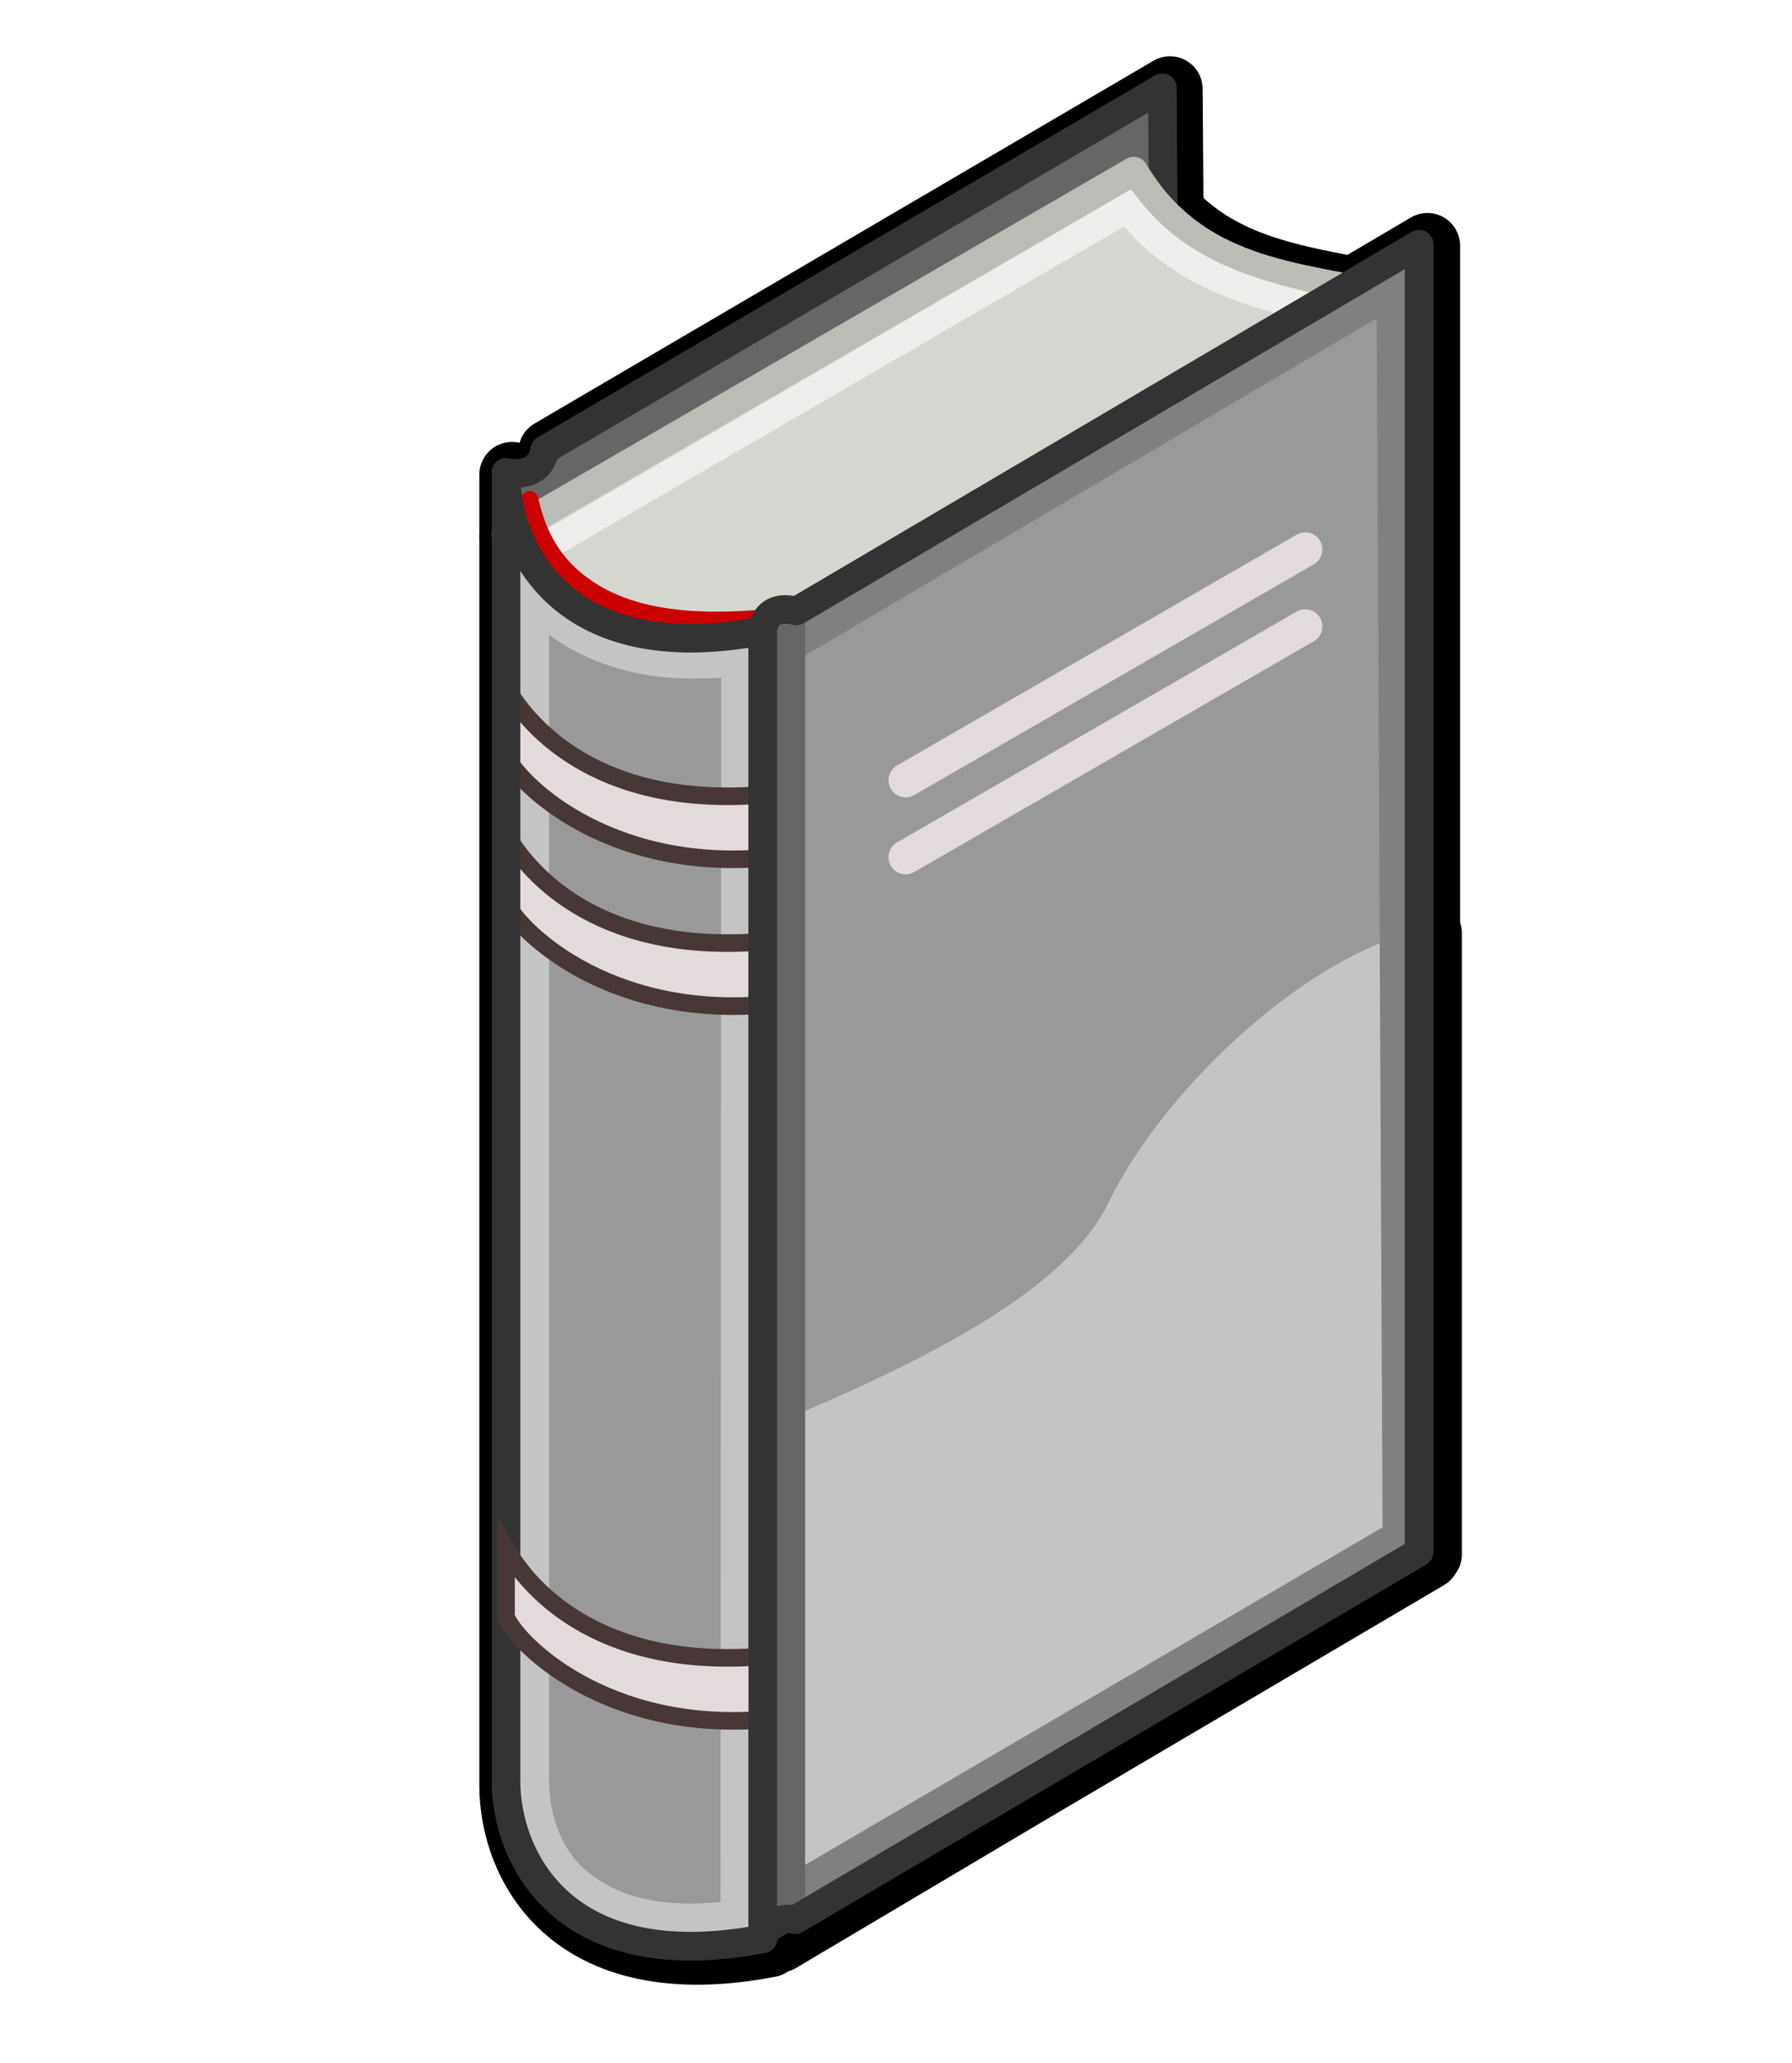 <?xml version="1.0" encoding="UTF-8" standalone="no"?>
<svg
   xmlns:dc="http://purl.org/dc/elements/1.1/"
   xmlns:cc="http://creativecommons.org/ns#"
   xmlns:rdf="http://www.w3.org/1999/02/22-rdf-syntax-ns#"
   xmlns:svg="http://www.w3.org/2000/svg"
   xmlns="http://www.w3.org/2000/svg"
   xmlns:xlink="http://www.w3.org/1999/xlink"
   xmlns:sodipodi="http://sodipodi.sourceforge.net/DTD/sodipodi-0.dtd"
   xmlns:inkscape="http://www.inkscape.org/namespaces/inkscape"
   viewBox="0 0 636 732"
   preserveAspectRatio="xMidYMid meet"
   id="svg2"
   version="1.1"
   inkscape:version="0.91 r13725"
   sodipodi:docname="book.svg">
  <sodipodi:namedview
     pagecolor="#ffffff"
     bordercolor="#666666"
     borderopacity="1"
     objecttolerance="10"
     gridtolerance="10"
     guidetolerance="10"
     inkscape:pageopacity="0"
     inkscape:pageshadow="2"
     inkscape:window-width="1920"
     inkscape:window-height="1056"
     id="namedview17"
     showgrid="false"
     inkscape:zoom="2.2543118"
     inkscape:cx="450.49628"
     inkscape:cy="474.83849"
     inkscape:window-x="1366"
     inkscape:window-y="24"
     inkscape:window-maximized="1"
     inkscape:current-layer="g4951" />
  <defs
     id="defs4">
    <style
       type="text/css"
       id="style6"><![CDATA[
			.hex {
				stroke: #000000;
				stroke-width: 10;
				fill: #00000000;
			}
.hex .hexbg {
filter:url(#f1);
			}
.hex {
  stroke-linecap: butt;
  -webkit-transition: all .25s ease-out;
  -moz-transition: all .25s ease-out;
  -ms-transition: all .25s ease-out;
  -o-transition: all .25s ease-out;
  transition: all .25s ease-out;
}

.hex:hover {
  stroke: #3182bd;
  stroke-width: 10;
}
		]]></style>
    <filter
       id="f1"
       x="-50%"
       y="-50%"
       width="200%"
       height="200%">
      <feGaussianBlur
         in="SourceGraphic"
         stdDeviation="10"
         id="feGaussianBlur9" />
    </filter>
    <linearGradient
       id="linearGradient4015">
      <stop
         id="stop4017"
         offset="0"
         style="stop-color:#ffffff;stop-opacity:0.376;" />
      <stop
         style="stop-color:#5c5c5c;stop-opacity:0.085;"
         offset="0.401"
         id="stop4023" />
      <stop
         id="stop4019"
         offset="1"
         style="stop-color:#1f1f1f;stop-opacity:0.444;" />
    </linearGradient>
    <filter
       inkscape:collect="always"
       style="color-interpolation-filters:sRGB"
       id="filter5005"
       x="-0.091"
       width="1.182"
       y="-0.045"
       height="1.09">
      <feGaussianBlur
         inkscape:collect="always"
         stdDeviation="1.215"
         id="feGaussianBlur5007" />
    </filter>
  </defs>
  <g
     inkscape:label="Layer 1"
     id="g4303"
     transform="matrix(10.127,0,0,10.127,133.694,-9939.206)"
     style="fill:#000000;stroke:#000000;stroke-width:2.284;stroke-miterlimit:4;stroke-dasharray:none;filter:url(#filter5005)">
    <path
       style="fill:#000000;stroke:#000000;stroke-width:23.127;stroke-linejoin:round;stroke-miterlimit:4;stroke-dasharray:none"
       d="M 1198.551,34.715 979.426,163.115 C 977.636,174.08 965.639,171.193 965.639,171.193 L 965.639,193.197 965.592,193.225 C 965.602,193.374 965.625,193.521 965.639,193.67 L 965.639,635.217 C 965.639,662.512 985.861,705.023 1056.777,691.375 1056.777,691.375 1057.57,688.238 1060.272,686.154 L 1060.272,689.717 1152.117,635.227 1289.691,554.205 1289.691,553.607 1290.34,553.223 1290.34,333.48 C 1290.124,333.531 1289.907,333.589 1289.691,333.641 L 1289.691,90.18 1263.506,105.602 C 1238.366,100.948 1215.975,96.249 1198.875,78.162 L 1198.551,34.715 Z"
       transform="matrix(0.099,0,0,0.099,-90.856,981.135)"
       id="path4311"
       inkscape:connector-curvature="0" />
  </g>
  <g
     id="g4951">
    <path
       inkscape:connector-curvature="0"
       id="path4042"
       d="M 415.975,495.191 179.589,631.669 179.589,167.645 412.502,31.167 Z"
       style="fill:#784421;fill-opacity:1;stroke:none"
       sodipodi:nodetypes="ccccc" />
    <path
       style="fill:#f2d7ab;fill-opacity:1;stroke:#d38d60;stroke-width:12.152;stroke-linecap:round;stroke-linejoin:round;stroke-miterlimit:4;stroke-dasharray:none;stroke-opacity:1"
       d="M 190.665,167.223 190.665,179.607"
       id="path5123"
       inkscape:connector-curvature="0" />
    <path
       style="fill:none;stroke:#552200;stroke-width:10.127;stroke-linejoin:round"
       d="M 415.975,495.191 179.589,631.669 179.589,167.645 C 179.589,167.645 191.586,170.53 193.376,159.566 L 412.502,31.167 Z"
       id="path3195"
       inkscape:connector-curvature="0"
       sodipodi:nodetypes="cccccc" />
    <path
       sodipodi:nodetypes="ccccc"
       inkscape:connector-curvature="0"
       id="path3202"
       d="M 179.542,189.675 C 181.949,224.341 264.467,242.957 264.467,242.957 L 496.93,105.779 C 458.146,97.705 423.945,96.862 402.376,60.681 Z"
       style="fill:#d3d7cf;fill-opacity:1;stroke:#babdb6;stroke-width:10.127;stroke-linecap:round;stroke-linejoin:round;stroke-miterlimit:4;stroke-dasharray:none" />
    <path
       style="color:#000000;font-style:normal;font-variant:normal;font-weight:normal;font-stretch:normal;font-size:medium;line-height:normal;font-family:Sans;-inkscape-font-specification:Sans;text-indent:0;text-align:start;text-decoration:none;text-decoration-line:none;letter-spacing:normal;word-spacing:normal;text-transform:none;direction:ltr;block-progression:tb;writing-mode:lr-tb;baseline-shift:baseline;text-anchor:start;display:inline;overflow:visible;visibility:visible;fill:none;stroke:#eeeeec;stroke-width:10.127;marker:none;enable-background:accumulate"
       d="M 400.16,73.815 188.81,196.624 C 194.303,203.742 200.284,205.62 207.031,210.532 222.553,221.833 244.078,225.635 263.28,232.01 L 469.048,109.876 C 440.522,103.595 417.26,95.719 400.16,73.815 Z"
       id="path4974"
       inkscape:connector-curvature="0"
       sodipodi:nodetypes="ccsccc" />
    <path
       inkscape:connector-curvature="0"
       id="path3193"
       d="M 503.642,550.655 274.143,686.26 274.143,222.236 503.642,86.631 Z"
       style="fill:#784421;fill-opacity:1;stroke:#552200;stroke-width:4.751"
       sodipodi:nodetypes="ccccc" />
    <path
       sodipodi:nodetypes="csc"
       inkscape:connector-curvature="0"
       d="M 278.785,218.52 C 247.284,222.385 226.643,219.061 212.699,211.368 196.881,202.641 190.784,190.129 187.969,177.346"
       style="fill:none;stroke:#cc0000;stroke-width:6.245;stroke-linecap:round"
       id="path4040" />
    <path
       sodipodi:nodetypes="ccccc"
       inkscape:connector-curvature="0"
       d="M 179.589,631.669 C 179.589,658.964 203.227,699.907 274.143,686.26 L 274.143,222.236 C 203.227,235.883 179.589,194.94 179.589,167.645 Z"
       style="fill:#515fe6;fill-opacity:1;stroke:none"
       id="path3199" />
    <path
       id="path3989"
       style="fill:#502d16;fill-opacity:1;stroke:none"
       d="M 179.589,631.669 C 179.589,658.964 203.227,699.907 274.143,686.26 L 274.143,222.236 C 203.227,235.883 179.589,194.94 179.589,167.645 Z"
       inkscape:connector-curvature="0"
       sodipodi:nodetypes="ccccc" />
    <path
       style="color:#000000;font-style:normal;font-variant:normal;font-weight:normal;font-stretch:normal;font-size:medium;line-height:normal;font-family:Sans;-inkscape-font-specification:Sans;text-indent:0;text-align:start;text-decoration:none;text-decoration-line:none;letter-spacing:normal;word-spacing:normal;text-transform:none;direction:ltr;block-progression:tb;writing-mode:lr-tb;baseline-shift:baseline;text-anchor:start;display:inline;overflow:visible;visibility:visible;fill:none;stroke:#a05a2c;stroke-width:10.127;stroke-opacity:1;marker:none;enable-background:accumulate"
       d="M 189.789,213.897 189.789,631.679 C 189.789,642.404 193.201,658.179 205.335,667.987 216.372,676.908 232.548,683.066 260.777,679.272 L 261.001,234.837 C 229.898,238.385 209.356,230.659 193.946,218.203 192.324,216.892 191.234,215.302 189.789,213.897 Z"
       id="path5084"
       inkscape:connector-curvature="0"
       sodipodi:nodetypes="cssccsc" />
    <path
       id="path3217"
       style="fill:#e3dbdb;fill-opacity:1;stroke:#483737;stroke-width:6.245"
       d="M 179.589,267.844 C 182.137,275.764 214.121,310.212 274.143,304.156 L 274.143,281.686 C 214.121,287.743 188.265,258.97 179.589,243.779 Z"
       inkscape:connector-curvature="0"
       sodipodi:nodetypes="ccccc" />
    <use
       style="fill:#e3dbdb;stroke:#483737;stroke-width:1.315"
       height="225"
       width="300"
       transform="translate(3.5156927e-7,52.088)"
       id="use3219"
       xlink:href="#path3217"
       y="0"
       x="0" />
    <path
       id="path3206"
       style="fill:#000000;fill-opacity:0;stroke:#552200;stroke-width:10.127;stroke-linejoin:round;stroke-opacity:1"
       d="M 179.589,631.669 C 179.589,658.964 199.813,701.474 270.729,687.826 L 270.729,223.802 C 199.813,237.45 179.589,194.94 179.589,167.645 Z"
       inkscape:connector-curvature="0"
       sodipodi:nodetypes="ccccc" />
    <path
       sodipodi:nodetypes="ccccsc"
       inkscape:connector-curvature="0"
       id="path4025"
       d="M 504.291,329.932 504.291,549.674 274.222,686.169 274.222,505.429 C 324.438,484.54 377.915,458.827 393.384,426.706 411.755,388.557 461.351,339.906 504.291,329.932 Z"
       style="fill:#eeeeec;fill-opacity:0.127;stroke:none" />
    <path
       style="color:#000000;font-style:normal;font-variant:normal;font-weight:normal;font-stretch:normal;font-size:medium;line-height:normal;font-family:Sans;-inkscape-font-specification:Sans;text-indent:0;text-align:start;text-decoration:none;text-decoration-line:none;letter-spacing:normal;word-spacing:normal;text-transform:none;direction:ltr;block-progression:tb;writing-mode:lr-tb;baseline-shift:baseline;text-anchor:start;display:inline;overflow:visible;visibility:visible;fill:none;stroke:#a05a2c;stroke-width:10.127;stroke-opacity:1;marker:none;enable-background:accumulate"
       d="M 493.628,104.087 279.999,230.042 279.999,670.837 493.101,545.202 Z"
       id="path5074"
       inkscape:connector-curvature="0"
       sodipodi:nodetypes="ccccc" />
    <use
       x="0"
       y="0"
       xlink:href="#path3217"
       id="use4038"
       transform="translate(3.5156927e-7,305.668)"
       width="300"
       height="225"
       style="stroke:#204a87;stroke-width:1.315" />
    <path
       style="fill:#e2bc9e;fill-opacity:1;stroke:#d38d60;stroke-width:10.127;stroke-linecap:round;stroke-linejoin:round;stroke-miterlimit:4;stroke-dasharray:none;stroke-opacity:1"
       d="M 280.693,218.192 280.693,679.239"
       id="path5094"
       inkscape:connector-curvature="0"
       sodipodi:nodetypes="cc" />
    <path
       style="fill:none;stroke:#552200;stroke-width:10.127;stroke-linejoin:round"
       d="M 503.642,550.655 282.253,681.039 C 272.855,679.249 270.729,687.826 270.729,687.826 L 270.729,223.802 C 270.729,223.802 270.836,213.891 282.699,216.752 L 503.642,86.631 Z"
       id="path4030"
       inkscape:connector-curvature="0"
       sodipodi:nodetypes="ccccccc" />
    <path
       inkscape:connector-curvature="0"
       id="path4032"
       d="M 463.252,167.645 321.42,249.531"
       style="fill:#eeeeec;fill-opacity:0.127;stroke:#e3dbdb;stroke-width:12.152;stroke-linecap:round;stroke-miterlimit:4;stroke-dasharray:none;stroke-opacity:1" />
    <path
       style="fill:#eeeeec;fill-opacity:0.127;stroke:#e3dbdb;stroke-width:12.152;stroke-linecap:round;stroke-miterlimit:4;stroke-dasharray:none;stroke-opacity:1"
       d="M 463.252,194.94 321.42,276.827"
       id="path4034"
       inkscape:connector-curvature="0" />
    <path
       inkscape:connector-curvature="0"
       id="path4036"
       d="M 463.252,222.236 321.42,304.122"
       style="fill:#eeeeec;fill-opacity:0.127;stroke:#e3dbdb;stroke-width:12.152;stroke-linecap:round;stroke-miterlimit:4;stroke-dasharray:none;stroke-opacity:1" />
    <path
       inkscape:connector-curvature="0"
       id="path4044"
       d="M 415.975,276.827 368.698,304.122"
       style="fill:none;stroke:#e3dbdb;stroke-width:12.152;stroke-linecap:round;stroke-miterlimit:4;stroke-dasharray:none;stroke-opacity:1" />
    <path
       style="fill:#cc0000;fill-opacity:1;stroke:#e3dbdb;stroke-width:10.127;stroke-linecap:round;stroke-linejoin:round;stroke-miterlimit:4;stroke-dasharray:none;stroke-opacity:1"
       d="M 209.795,375.982 209.795,481.901"
       id="path4956"
       inkscape:connector-curvature="0" />
    <path
       style="fill:#cc0000;fill-opacity:1;stroke:#e3dbdb;stroke-width:10.127;stroke-linecap:round;stroke-linejoin:round;stroke-miterlimit:4;stroke-dasharray:none;stroke-opacity:1"
       d="M 230.049,386.109 230.05,494.596"
       id="path4970"
       inkscape:connector-curvature="0"
       sodipodi:nodetypes="cc" />
    <path
       sodipodi:nodetypes="ccccc"
       style="fill:#784421;fill-opacity:1;stroke:none"
       d="M 415.975,495.191 179.589,631.669 179.589,167.645 412.502,31.167 Z"
       id="path4839"
       inkscape:connector-curvature="0" />
    <path
       inkscape:connector-curvature="0"
       id="path4841"
       d="M 190.665,167.223 190.665,179.607"
       style="fill:#f2d7ab;fill-opacity:1;stroke:#666666;stroke-width:12.152;stroke-linecap:round;stroke-linejoin:round;stroke-miterlimit:4;stroke-dasharray:none;stroke-opacity:1" />
    <path
       sodipodi:nodetypes="cccccc"
       inkscape:connector-curvature="0"
       id="path4843"
       d="M 415.975,495.191 179.589,631.669 179.589,167.645 C 179.589,167.645 191.586,170.53 193.376,159.566 L 412.502,31.167 Z"
       style="fill:#666666;stroke:#333333;stroke-width:10.127;stroke-linejoin:round" />
    <path
       style="fill:#d3d7cf;fill-opacity:1;stroke:#babdb6;stroke-width:10.127;stroke-linecap:round;stroke-linejoin:round;stroke-miterlimit:4;stroke-dasharray:none"
       d="M 179.542,189.675 C 181.949,224.341 264.467,242.957 264.467,242.957 L 496.93,105.779 C 458.146,97.705 423.945,96.862 402.376,60.681 Z"
       id="path4845"
       inkscape:connector-curvature="0"
       sodipodi:nodetypes="ccccc" />
    <path
       sodipodi:nodetypes="ccsccc"
       inkscape:connector-curvature="0"
       id="path4847"
       d="M 400.16,73.815 188.81,196.624 C 194.303,203.742 200.284,205.62 207.031,210.532 222.553,221.833 244.078,225.635 263.28,232.01 L 469.048,109.876 C 440.522,103.595 417.26,95.719 400.16,73.815 Z"
       style="color:#000000;font-style:normal;font-variant:normal;font-weight:normal;font-stretch:normal;font-size:medium;line-height:normal;font-family:Sans;-inkscape-font-specification:Sans;text-indent:0;text-align:start;text-decoration:none;text-decoration-line:none;letter-spacing:normal;word-spacing:normal;text-transform:none;direction:ltr;block-progression:tb;writing-mode:lr-tb;baseline-shift:baseline;text-anchor:start;display:inline;overflow:visible;visibility:visible;fill:none;stroke:#eeeeec;stroke-width:10.127;marker:none;enable-background:accumulate" />
    <path
       sodipodi:nodetypes="ccccc"
       style="fill:#999999;fill-opacity:1;stroke:#552200;stroke-width:4.751"
       d="M 503.642,550.655 274.143,686.26 274.143,222.236 503.642,86.631 Z"
       id="path4849"
       inkscape:connector-curvature="0" />
    <path
       id="path4851"
       style="fill:none;stroke:#cc0000;stroke-width:6.245;stroke-linecap:round"
       d="M 278.785,218.52 C 247.284,222.385 226.643,219.061 212.699,211.368 196.881,202.641 190.784,190.129 187.969,177.346"
       inkscape:connector-curvature="0"
       sodipodi:nodetypes="csc" />
    <path
       id="path4853"
       style="fill:#515fe6;fill-opacity:1;stroke:none"
       d="M 179.589,631.669 C 179.589,658.964 203.227,699.907 274.143,686.26 L 274.143,222.236 C 203.227,235.883 179.589,194.94 179.589,167.645 Z"
       inkscape:connector-curvature="0"
       sodipodi:nodetypes="ccccc" />
    <path
       sodipodi:nodetypes="ccccc"
       inkscape:connector-curvature="0"
       d="M 179.589,631.669 C 179.589,658.964 203.227,699.907 274.143,686.26 L 274.143,222.236 C 203.227,235.883 179.589,194.94 179.589,167.645 Z"
       style="fill:#c4c4c4;fill-opacity:1;stroke:#c4c4c4;stroke-opacity:1"
       id="path4855" />
    <path
       sodipodi:nodetypes="cssccsc"
       inkscape:connector-curvature="0"
       id="path4857"
       d="M 189.789,213.897 189.789,631.679 C 189.789,642.404 193.201,658.179 205.335,667.987 216.372,676.908 232.548,683.066 260.777,679.272 L 261.001,234.837 C 229.898,238.385 209.356,230.659 193.946,218.203 192.324,216.892 191.234,215.302 189.789,213.897 Z"
       style="color:#000000;font-style:normal;font-variant:normal;font-weight:normal;font-stretch:normal;font-size:medium;line-height:normal;font-family:Sans;-inkscape-font-specification:Sans;text-indent:0;text-align:start;text-decoration:none;text-decoration-line:none;letter-spacing:normal;word-spacing:normal;text-transform:none;direction:ltr;block-progression:tb;writing-mode:lr-tb;baseline-shift:baseline;text-anchor:start;display:inline;overflow:visible;visibility:visible;fill:#999999;stroke:#c4c4c4;stroke-width:10.127;stroke-opacity:1;marker:none;enable-background:accumulate;fill-opacity:1" />
    <path
       sodipodi:nodetypes="ccccc"
       inkscape:connector-curvature="0"
       d="M 179.589,267.844 C 182.137,275.764 214.121,310.212 274.143,304.156 L 274.143,281.686 C 214.121,287.743 188.265,258.97 179.589,243.779 Z"
       style="fill:#e3dbdb;fill-opacity:1;stroke:#483737;stroke-width:6.245"
       id="path4859" />
    <use
       x="0"
       y="0"
       xlink:href="#path3217"
       id="use4861"
       transform="translate(3.5156927e-7,52.088)"
       width="300"
       height="225"
       style="fill:#e3dbdb;stroke:#483737;stroke-width:1.315" />
    <path
       sodipodi:nodetypes="ccccc"
       inkscape:connector-curvature="0"
       d="M 179.589,631.669 C 179.589,658.964 199.813,701.474 270.729,687.826 L 270.729,223.802 C 199.813,237.45 179.589,194.94 179.589,167.645 Z"
       style="fill:#000000;fill-opacity:0;stroke:#333333;stroke-width:10.127;stroke-linejoin:round;stroke-opacity:1"
       id="path4863" />
    <path
       style="fill:#cccccc;fill-opacity:0.853;stroke:none"
       d="M 504.291,329.932 504.291,549.674 274.222,686.169 274.222,505.429 C 324.438,484.54 377.915,458.827 393.384,426.706 411.755,388.557 461.351,339.906 504.291,329.932 Z"
       id="path4865"
       inkscape:connector-curvature="0"
       sodipodi:nodetypes="ccccsc" />
    <path
       sodipodi:nodetypes="ccccc"
       inkscape:connector-curvature="0"
       id="path4867"
       d="M 493.628,104.087 279.999,230.042 279.999,670.837 495.762,544.759 Z"
       style="color:#000000;font-style:normal;font-variant:normal;font-weight:normal;font-stretch:normal;font-size:medium;line-height:normal;font-family:Sans;-inkscape-font-specification:Sans;text-indent:0;text-align:start;text-decoration:none;text-decoration-line:none;letter-spacing:normal;word-spacing:normal;text-transform:none;direction:ltr;block-progression:tb;writing-mode:lr-tb;baseline-shift:baseline;text-anchor:start;display:inline;overflow:visible;visibility:visible;fill:none;stroke:#808080;stroke-width:10.127;stroke-opacity:1;marker:none;enable-background:accumulate" />
    <use
       style="stroke:#204a87;stroke-width:1.315"
       height="225"
       width="300"
       transform="translate(3.5156927e-7,305.668)"
       id="use4869"
       xlink:href="#path3217"
       y="0"
       x="0" />
    <path
       sodipodi:nodetypes="cc"
       inkscape:connector-curvature="0"
       id="path4871"
       d="M 280.693,218.192 280.693,679.239"
       style="fill:#e2bc9e;fill-opacity:1;stroke:#666666;stroke-width:10.127;stroke-linecap:round;stroke-linejoin:round;stroke-miterlimit:4;stroke-dasharray:none;stroke-opacity:1" />
    <path
       sodipodi:nodetypes="ccccccc"
       inkscape:connector-curvature="0"
       id="path4873"
       d="M 503.642,550.655 282.253,681.039 C 272.855,679.249 270.729,687.826 270.729,687.826 L 270.729,223.802 C 270.729,223.802 270.836,213.891 282.699,216.752 L 503.642,86.631 Z"
       style="fill:none;stroke:#333333;stroke-width:10.127;stroke-linejoin:round" />
    <path
       inkscape:connector-curvature="0"
       id="path4877"
       d="M 463.252,194.94 321.42,276.827"
       style="fill:#eeeeec;fill-opacity:0.127;stroke:#e3dbdb;stroke-width:12.152;stroke-linecap:round;stroke-miterlimit:4;stroke-dasharray:none;stroke-opacity:1" />
    <path
       style="fill:#eeeeec;fill-opacity:0.127;stroke:#e3dbdb;stroke-width:12.152;stroke-linecap:round;stroke-miterlimit:4;stroke-dasharray:none;stroke-opacity:1"
       d="M 463.252,222.236 321.42,304.122"
       id="path4879"
       inkscape:connector-curvature="0" />
  </g>
</svg>
